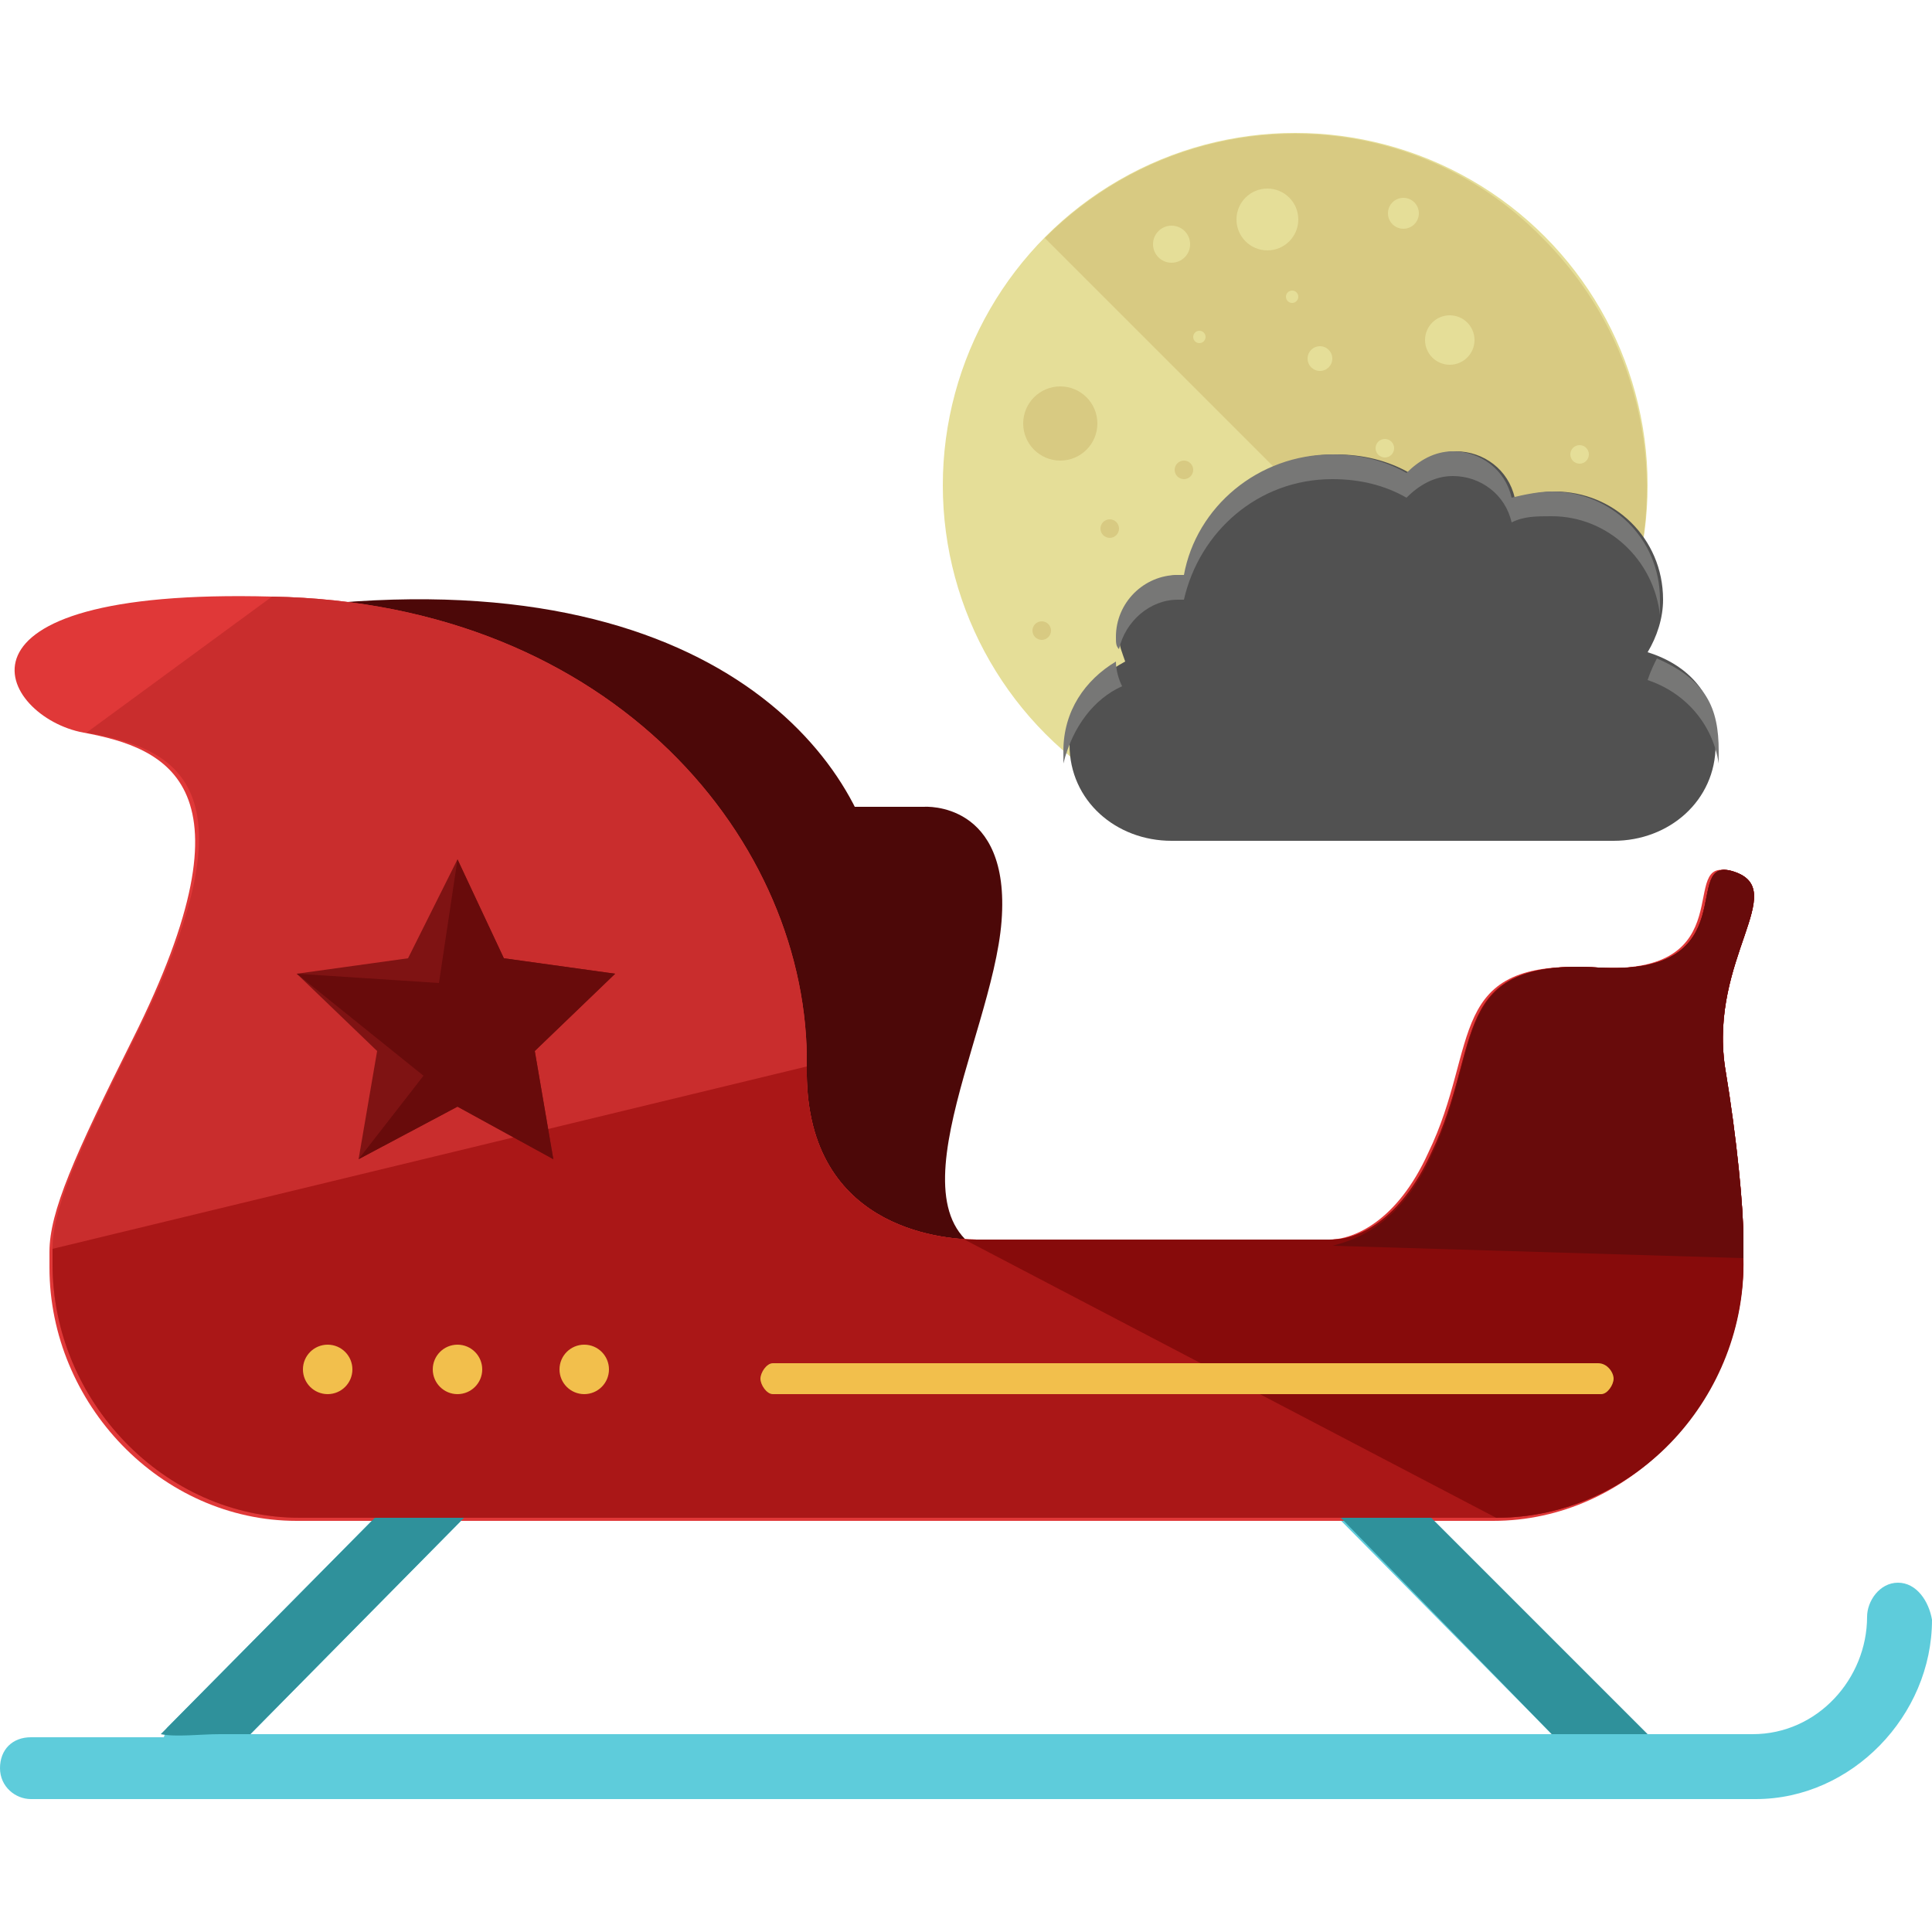 <?xml version="1.0" encoding="iso-8859-1"?>
<!-- Generator: Adobe Illustrator 19.0.0, SVG Export Plug-In . SVG Version: 6.00 Build 0)  -->
<svg version="1.1" id="Layer_1" xmlns="http://www.w3.org/2000/svg" xmlns:xlink="http://www.w3.org/1999/xlink" x="0px" y="0px"
	 viewBox="0 0 500 500" style="enable-background:new 0 0 500 500;" xml:space="preserve">
<g>
	<path style="fill:#4C0808;" d="M228,234.4c0,30.4-44.8,32-87.2,32S64,241.6,64,211.2S44.8,160,87.2,156
		C192.8,147.2,228,204,228,234.4z"/>
	<path style="fill:#4C0808;" d="M112,208.8h127.2c0,0,22.4-1.6,20,29.6s-33.6,82.4,3.2,88c36,6.4-36,28.8-36,28.8L128,304.8
		l-25.6-89.6L112,208.8z"/>
</g>
<path style="fill:#5ECCDB;" d="M491.2,409.6c-4.8,0-8,4.8-8,8.8c0,16-12.8,30.4-29.6,30.4H424c0,0-0.8-1.6-0.8-2.4l-72.8-72.8
	c-3.2-3.2-8-3.2-11.2,0s-3.2,8.8,0,12l62.4,63.2H64.8l62.4-63.2c3.2-3.2,3.2-8.8,0-12c-3.2-3.2-8-3.2-11.2,0l-72.8,73.6l-0.8,2.4H8
	c-4.8,0-8,3.2-8,8s4,8,8,8h446.4c24.8,0,45.6-21.6,45.6-46.4C499.2,414.4,496,409.6,491.2,409.6z"/>
<path style="fill:#E03838;" d="M450.4,320.8c0-8-1.6-25.6-4.8-44.8c-4-28,16.8-45.6,2.4-50.4s4,27.2-35.2,24.8
	c-39.2-2.4-29.6,20-43.2,48c-8,17.6-19.2,22.4-25.6,22.4h-91.2c-9.6,0-44.8-3.2-44-44.8c0.8-57.6-49.6-120-138.4-121.6
	C-18.4,152,0,185.6,21.6,189.6s45.6,13.6,12.8,79.2c-15.2,30.4-21.6,44.8-21.6,55.2c0,0.8,0,3.2,0,4c0,35.2,28.8,65.6,64,65.6h309.6
	c35.2,0,64-30.4,64-66.4C451.2,325.6,451.2,320.8,450.4,320.8L450.4,320.8z"/>
<path style="fill:#2F919B;" d="M41.6,448.8c4,0.8,10.4,0,15.2,0H416c2.4,0,7.2,0,10.4,0l0,0l-75.2-75.2c-3.2-3.2-8-3.2-11.2,0
	s-3.2,8.8,0,12l61.6,63.2H64.8l62.4-63.2c3.2-3.2,3.2-8.8,0-12c-3.2-3.2-8-3.2-11.2,0L41.6,448.8C40.8,448.8,41.6,448.8,41.6,448.8z
	"/>
<path style="fill:#C92D2D;" d="M22.4,189.6c22.4,4,45.6,12.8,12.8,78.4c-15.2,30.4-21.6,44.8-21.6,55.2c0,0.8,0,3.2,0,4
	c0,35.2,28.8,65.6,64,65.6h309.6c35.2,0,64-30.4,64-66.4c0-1.6,0-5.6,0-5.6l0,0c0-8-1.6-25.6-4.8-44.8c-4-28,16.8-45.6,2.4-50.4
	s4,27.2-35.2,24.8c-39.2-2.4-29.6,20-43.2,48c-8,17.6-19.2,22.4-25.6,22.4h-92c-9.6,0-44.8-3.2-44-44.8
	c0.8-57.6-49.6-120-138.4-121.6"/>
<path style="fill:#AA1717;" d="M13.6,323.2c0,0.8,0,3.2,0,4c0,35.2,28.8,65.6,64,65.6h309.6c35.2,0,64-30.4,64-66.4
	c0-1.6,0-5.6,0-5.6l0,0c0-8-1.6-25.6-4.8-44.8c-4-28,16.8-45.6,2.4-50.4s4,27.2-35.2,24.8c-39.2-2.4-29.6,20-43.2,48
	c-8,17.6-19.2,22.4-25.6,22.4h-92c-9.6,0-44.8-3.2-44-44.8"/>
<path style="fill:#870B0B;" d="M387.2,392.8c36.8,0,64.8-32,64-67.2c0-1.6,0-4.8,0-4.8l0,0c0-8-1.6-25.6-4.8-44.8
	c-4-28,16.8-45.6,2.4-50.4s4,27.2-35.2,24.8c-39.2-2.4-29.6,20-43.2,48c-8,17.6-19.2,22.4-25.6,22.4h-95.2"/>
<path style="fill:#680B0B;" d="M451.2,325.6c0-1.6,0-4.8,0-4.8l0,0c0-8-1.6-25.6-4.8-44.8c-4-28,16.8-45.6,2.4-50.4
	s4,27.2-35.2,24.8c-39.2-2.4-29.6,20.8-43.2,48.8c-8,17.6-19.2,21.6-25.6,23.2"/>
<polygon style="fill:#7F1313;" points="118.4,222.4 130.4,248 159.2,252 138.4,272 143.2,300 118.4,286.4 92.8,300 97.6,272 
	76.8,252 105.6,248 "/>
<polygon style="fill:#680B0B;" points="118.4,222.4 130.4,248 159.2,252 138.4,272 143.2,300 118.4,286.4 92.8,300 109.6,278.4 
	76.8,252 113.6,254.4 "/>
<g>
	<circle style="fill:#F2BF4C;" cx="84.8" cy="354.4" r="6.4"/>
	<circle style="fill:#F2BF4C;" cx="118.4" cy="354.4" r="6.4"/>
	<circle style="fill:#F2BF4C;" cx="151.2" cy="354.4" r="6.4"/>
	<path style="fill:#F2BF4C;" d="M417.6,356.8c0,1.6-1.6,4-3.2,4H200c-1.6,0-3.2-2.4-3.2-4l0,0c0-1.6,1.6-4,3.2-4h213.6
		C416,352.8,417.6,355.2,417.6,356.8L417.6,356.8z"/>
</g>
<circle style="fill:#E5DE98;" cx="335.2" cy="125.6" r="91.2"/>
<path style="fill:#D8CA82;" d="M270.4,61.6c36-36,93.6-36,128.8,0c36,36,36,93.6,0,128.8"/>
<g>
	<circle style="fill:#E5DE98;" cx="328" cy="56.8" r="8"/>
	<circle style="fill:#E5DE98;" cx="375.2" cy="88" r="6.4"/>
	<circle style="fill:#E5DE98;" cx="341.6" cy="92.8" r="3.2"/>
	<circle style="fill:#E5DE98;" cx="380" cy="135.2" r="9.6"/>
	<circle style="fill:#E5DE98;" cx="408.8" cy="117.6" r="2.4"/>
	<circle style="fill:#E5DE98;" cx="358.4" cy="116" r="2.4"/>
	<circle style="fill:#E5DE98;" cx="363.2" cy="55.2" r="4"/>
	<circle style="fill:#E5DE98;" cx="310.4" cy="87.2" r="1.6"/>
	<circle style="fill:#E5DE98;" cx="334.4" cy="76.8" r="1.6"/>
	<circle style="fill:#E5DE98;" cx="303.2" cy="63.2" r="4.8"/>
</g>
<g>
	<circle style="fill:#D8CA82;" cx="274.4" cy="109.6" r="9.6"/>
	<circle style="fill:#D8CA82;" cx="287.2" cy="136.8" r="2.4"/>
	<circle style="fill:#D8CA82;" cx="306.4" cy="121.6" r="2.4"/>
	<circle style="fill:#D8CA82;" cx="331.2" cy="139.2" r="0.8"/>
	<circle style="fill:#D8CA82;" cx="343.2" cy="160" r="0.8"/>
	<circle style="fill:#D8CA82;" cx="311.2" cy="176.8" r="4.8"/>
	<circle style="fill:#D8CA82;" cx="316.8" cy="148.8" r="3.2"/>
	<circle style="fill:#D8CA82;" cx="364.8" cy="194.4" r="9.6"/>
	<circle style="fill:#D8CA82;" cx="342.4" cy="174.4" r="1.6"/>
	<circle style="fill:#D8CA82;" cx="339.2" cy="188.8" r="4"/>
	<circle style="fill:#D8CA82;" cx="269.6" cy="163.2" r="2.4"/>
	<circle style="fill:#D8CA82;" cx="292.8" cy="160" r="1.6"/>
</g>
<g>
	<path style="fill:#515151;" d="M409.6,157.6c0,15.2-12,27.2-27.2,27.2h-1.6c-15.2,0-27.2-12-27.2-27.2V156
		c0-15.2,12-27.2,27.2-27.2h1.6c15.2,0,27.2,12,27.2,27.2V157.6z"/>
	<path style="fill:#515151;" d="M426.4,168.8c2.4-4,4-8.8,4-13.6c0-16-12.8-28-28-28c-3.2,0-7.2,0.8-10.4,1.6c-1.6-7.2-8-12-15.2-12
		c-4.8,0-8.8,2.4-12,5.6c-5.6-3.2-12-4.8-19.2-4.8c-19.2,0-35.2,13.6-38.4,31.2c-0.8,0-0.8,0-1.6,0c-8.8,0-16,7.2-16,16
		c0,2.4,0.8,4,1.6,6.4c-8.8,4.8-14.4,11.2-14.4,21.6c0,14.4,12,24.8,26.4,24.8h114.4c14.4,0,26.4-10.4,26.4-24.8
		C444.8,180,436.8,172,426.4,168.8z"/>
</g>
<g>
	<path style="fill:#777776;" d="M426.4,176c9.6,3.2,16.8,11.2,18.4,21.6c0-0.8,0-2.4,0-3.2c0-11.2-3.2-18.4-16-24
		C428,172,427.2,173.6,426.4,176z"/>
	<path style="fill:#777776;" d="M304.8,155.2c0.8,0,0.8,0,1.6,0c4-17.6,19.2-31.2,38.4-31.2c7.2,0,13.6,1.6,19.2,4.8
		c3.2-3.2,7.2-5.6,12-5.6c7.2,0,13.6,4.8,15.2,12c3.2-1.6,6.4-1.6,10.4-1.6c14.4,0,26.4,11.2,28,25.6c0-1.6,0-2.4,0-4
		c0-16-12.8-28-28-28c-3.2,0-7.2,0.8-10.4,1.6c-1.6-7.2-8-12-15.2-12c-4.8,0-8.8,2.4-12,5.6c-5.6-3.2-12-4.8-19.2-4.8
		c-19.2,0-35.2,13.6-38.4,31.2c-0.8,0-0.8,0-1.6,0c-8.8,0-16,7.2-16,16c0,1.6,0,2.4,0.8,3.2C291.2,160.8,297.6,155.2,304.8,155.2z"
		/>
	<path style="fill:#777776;" d="M290.4,177.6c-0.8-1.6-1.6-4-1.6-6.4l0,0c-8,4.8-13.6,12.8-13.6,23.2c0,0.8,0,2.4,0,3.2
		C277.6,188,283.2,180.8,290.4,177.6z"/>
</g>
<g>
</g>
<g>
</g>
<g>
</g>
<g>
</g>
<g>
</g>
<g>
</g>
<g>
</g>
<g>
</g>
<g>
</g>
<g>
</g>
<g>
</g>
<g>
</g>
<g>
</g>
<g>
</g>
<g>
</g>
</svg>
